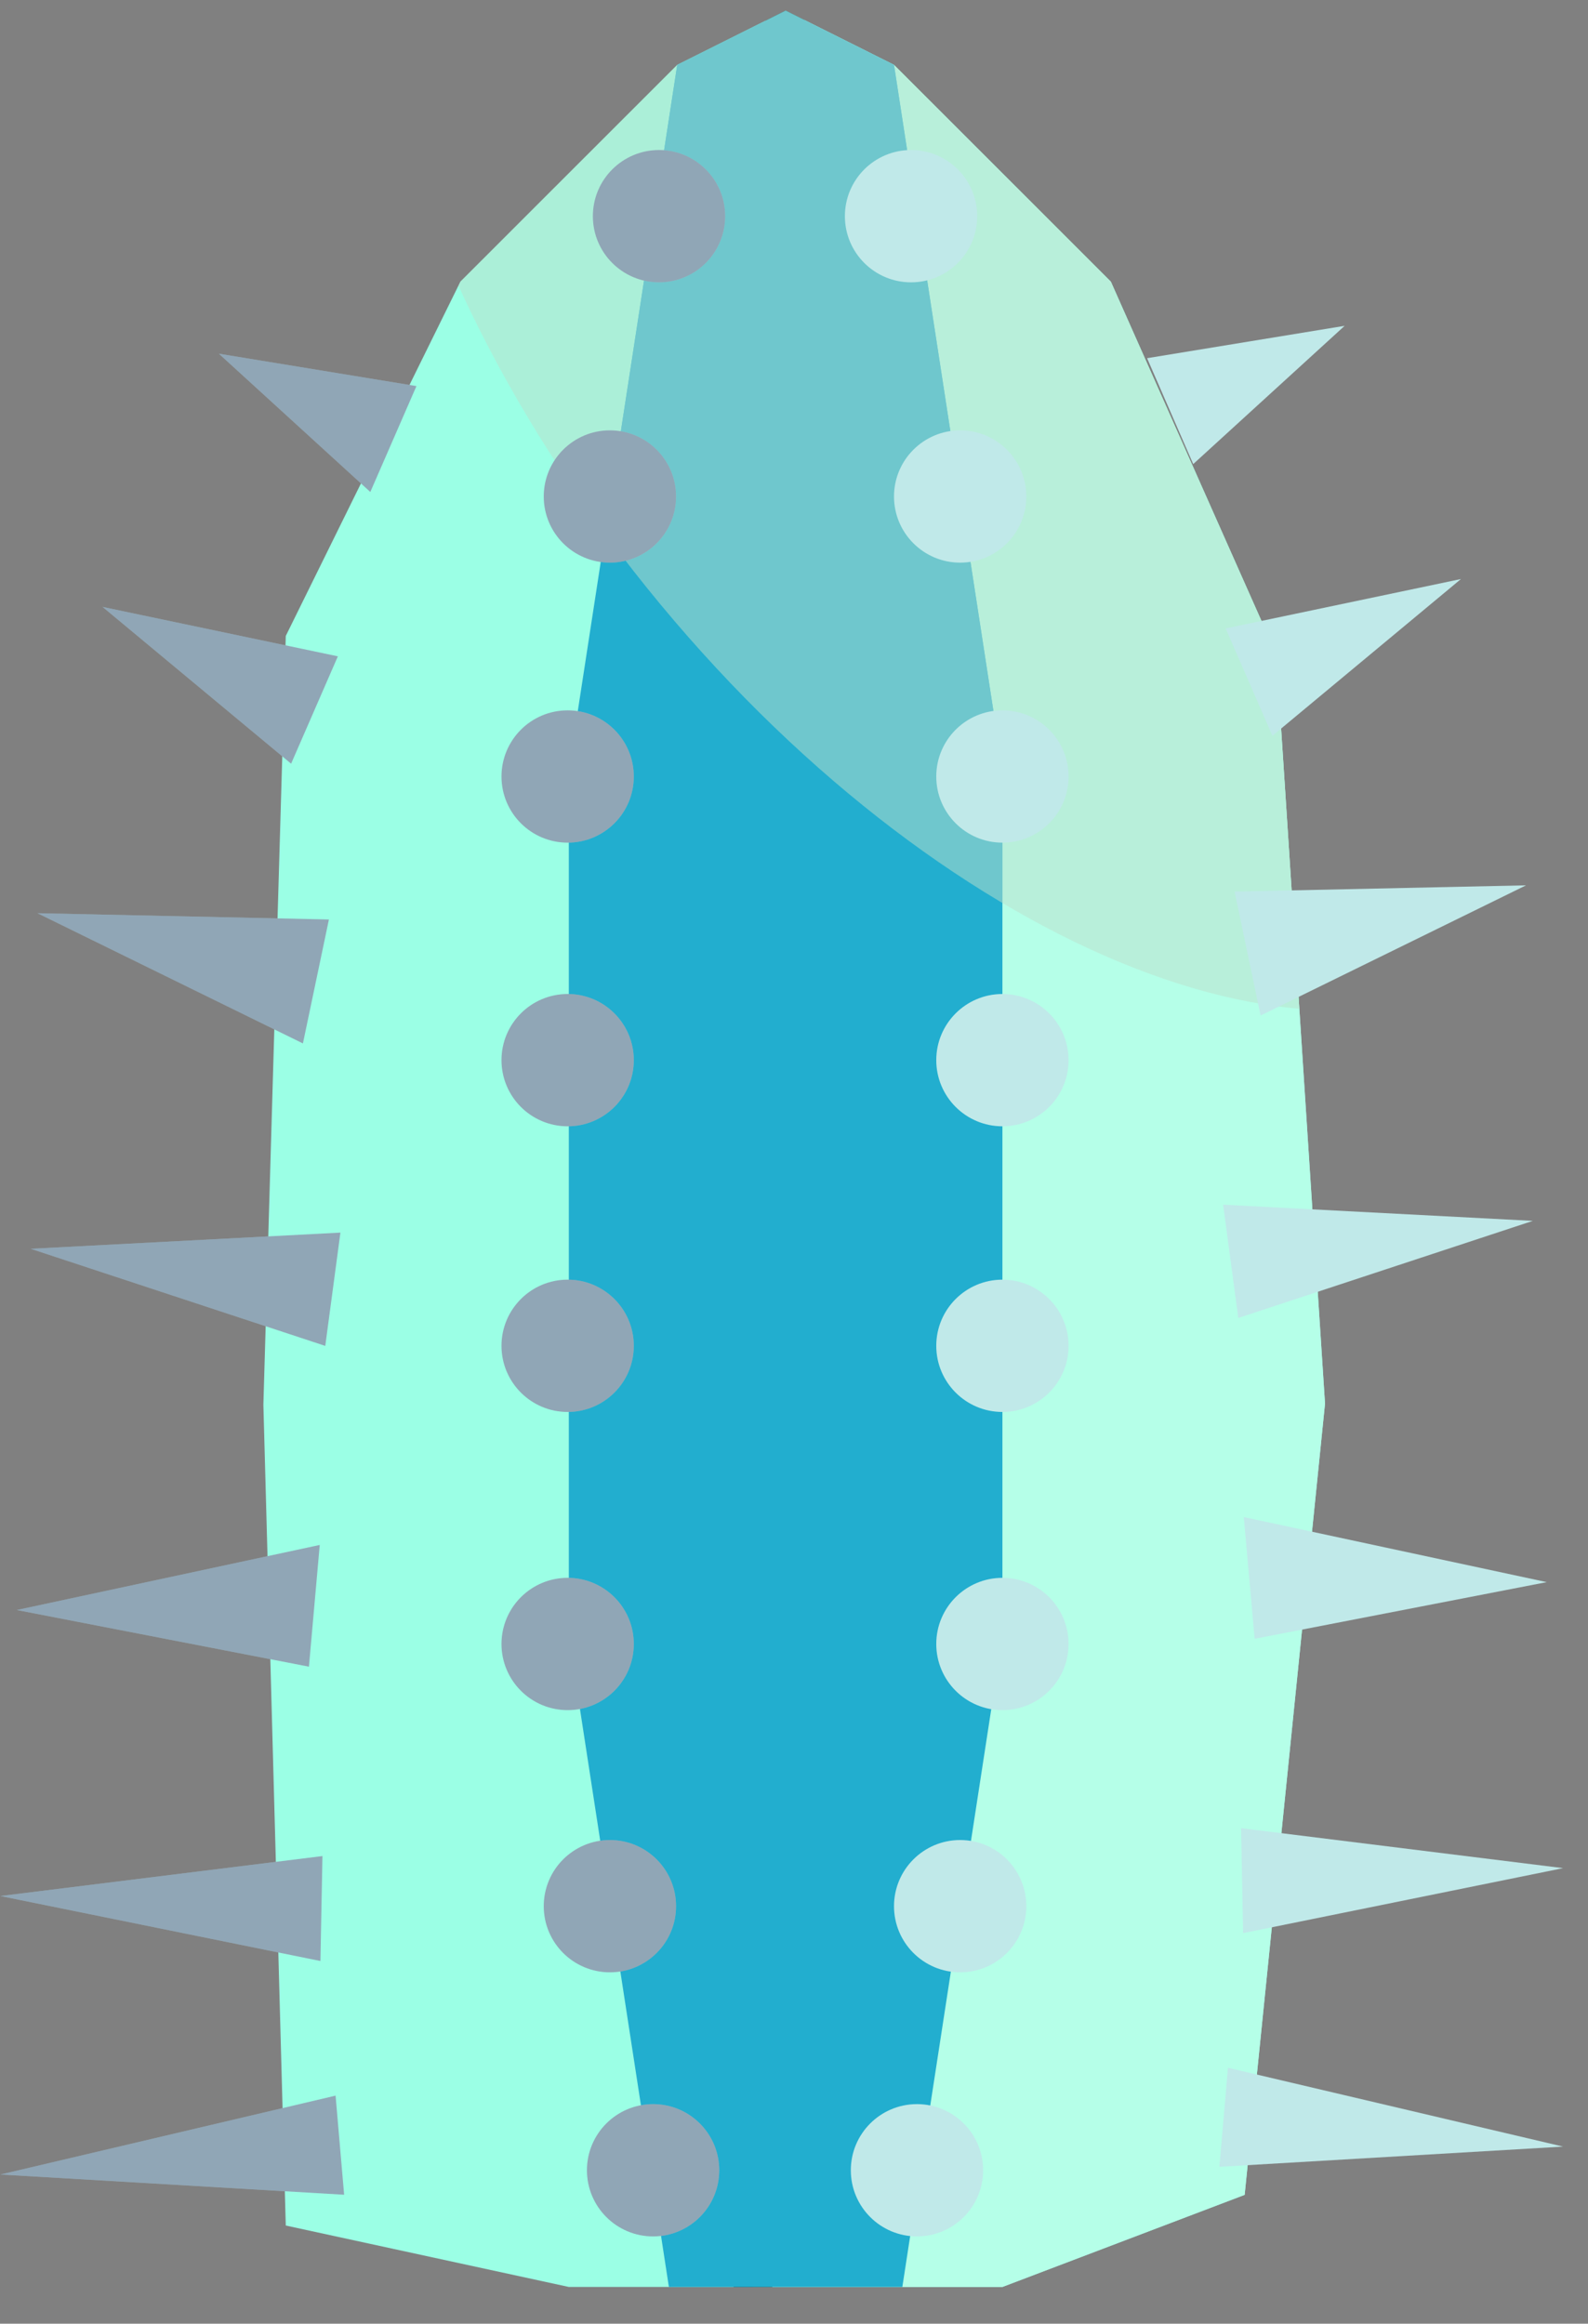 <?xml version="1.0" encoding="UTF-8" standalone="no"?><!DOCTYPE svg PUBLIC "-//W3C//DTD SVG 1.1//EN" "http://www.w3.org/Graphics/SVG/1.1/DTD/svg11.dtd"><svg width="100%" height="100%" viewBox="0 0 41 60" version="1.1" xmlns="http://www.w3.org/2000/svg" xmlns:xlink="http://www.w3.org/1999/xlink" xml:space="preserve" xmlns:serif="http://www.serif.com/" style="fill-rule:evenodd;clip-rule:evenodd;stroke-linecap:round;stroke-linejoin:round;stroke-miterlimit:1.5;"><rect x="0" y="0" width="41" height="60" fill="#808080" stroke="none"/><g id="cactus11"><path d="M34.21,36.244l-1.258,-19.349l-4.272,-9.623l-5.598,-5.597l-2.798,-1.4l-2.799,1.4l-5.598,5.597l-4.509,9.149l-0.578,19.849l0.578,21.195l7.308,1.586l11.195,0l6.254,-2.378l2.075,-20.429Z" style="fill:#9bffe5;"/><clipPath id="_clip1"><path d="M34.21,36.244l-1.258,-19.349l-4.272,-9.623l-5.598,-5.597l-2.798,-1.4l-2.799,1.4l-5.598,5.597l-4.509,9.149l-0.578,19.849l0.578,21.195l7.308,1.586l11.195,0l6.254,-2.378l2.075,-20.429Z"/></clipPath><g clip-path="url(#_clip1)"><path d="M32.814,-1.856l-12.53,1.247l-0.891,62.903l17.683,-3.243l-4.262,-60.907Z" style="fill:#b5ffe8;stroke:#000;stroke-width:1px;"/><path d="M34.928,0.485c7.438,9.221 9.395,20.001 4.366,24.057c-5.028,4.056 -15.149,-0.138 -22.588,-9.359c-7.438,-9.222 -9.395,-20.001 -4.366,-24.057c5.028,-4.056 15.15,0.137 22.588,9.359Z" style="fill:#bce0cc;fill-opacity:0.5;"/><path d="M14.686,19.867l2.799,-18.192l2.799,-1.4l2.798,1.4l2.799,18.192l0,22.391l-2.799,18.192l-5.597,0l-2.799,-18.192l0,-22.391Z" style="fill:#22aecf;"/><clipPath id="_clip2"><path d="M14.686,19.867l2.799,-18.192l2.799,-1.4l2.798,1.4l2.799,18.192l0,22.391l-2.799,18.192l-5.597,0l-2.799,-18.192l0,-22.391Z"/></clipPath><g clip-path="url(#_clip2)"><path d="M34.928,0.485c7.438,9.221 9.395,20.001 4.366,24.057c-5.028,4.056 -15.149,-0.138 -22.588,-9.359c-7.438,-9.222 -9.395,-20.001 -4.366,-24.057c5.028,-4.056 15.15,0.137 22.588,9.359Z" style="fill:#bce0cc;fill-opacity:0.5;"/></g></g><g><circle cx="23.522" cy="5.582" r="1.708" style="fill:#c0e9e9;"/><circle cx="24.79" cy="12.82" r="1.708" style="fill:#c0e9e9;"/><circle cx="25.881" cy="20.05" r="1.708" style="fill:#c0e9e9;"/><circle cx="25.881" cy="27.374" r="1.708" style="fill:#c0e9e9;"/><circle cx="25.881" cy="42.449" r="1.708" style="fill:#c0e9e9;"/><circle cx="24.79" cy="49.219" r="1.708" style="fill:#c0e9e9;"/><circle cx="23.675" cy="56.038" r="1.708" style="fill:#c0e9e9;"/><circle cx="25.881" cy="34.75" r="1.708" style="fill:#c0e9e9;"/></g><g><circle cx="17.015" cy="5.582" r="1.708" style="fill:#c0e9e9;"/><circle cx="15.747" cy="12.82" r="1.708" style="fill:#c0e9e9;"/><circle cx="14.656" cy="20.05" r="1.708" style="fill:#c0e9e9;"/><circle cx="14.656" cy="27.374" r="1.708" style="fill:#c0e9e9;"/><circle cx="14.656" cy="42.449" r="1.708" style="fill:#c0e9e9;"/><circle cx="15.747" cy="49.219" r="1.708" style="fill:#c0e9e9;"/><circle cx="16.862" cy="56.038" r="1.708" style="fill:#c0e9e9;"/><circle cx="14.656" cy="34.75" r="1.708" style="fill:#c0e9e9;"/></g><g><g opacity="0.3"><circle cx="17.015" cy="5.582" r="1.708" style="fill:#1d073c;"/><circle cx="15.747" cy="12.82" r="1.708" style="fill:#1d073c;"/><circle cx="14.656" cy="20.05" r="1.708" style="fill:#1d073c;"/><circle cx="14.656" cy="27.374" r="1.708" style="fill:#1d073c;"/><circle cx="14.656" cy="42.449" r="1.708" style="fill:#1d073c;"/><circle cx="15.747" cy="49.219" r="1.708" style="fill:#1d073c;"/><circle cx="16.862" cy="56.038" r="1.708" style="fill:#1d073c;"/><circle cx="14.656" cy="34.75" r="1.708" style="fill:#1d073c;"/></g></g><g><path d="M34.717,8.413l-3.91,3.57l-1.191,-2.734l5.101,-0.836Z" style="fill:#c0e9e9;"/><path d="M37.72,14.951l-4.868,4.048l-1.207,-2.772l6.075,-1.276Z" style="fill:#c0e9e9;"/><path d="M39.4,22.86l-6.853,3.362l-0.671,-3.2l7.524,-0.162Z" style="fill:#c0e9e9;"/><path d="M39.575,31.524l-7.604,2.507l-0.392,-2.925l7.996,0.418Z" style="fill:#c0e9e9;"/><path d="M39.934,40.852l-7.541,1.463l-0.28,-3.143l7.821,1.68Z" style="fill:#c0e9e9;"/><path d="M40.357,48.237l-8.262,1.678l-0.052,-2.71l8.314,1.032Z" style="fill:#c0e9e9;"/><path d="M40.356,55.427l-8.873,0.522l0.221,-2.558l8.652,2.036Z" style="fill:#c0e9e9;"/></g><g><path d="M5.651,9.133l3.91,3.57l1.191,-2.734l-5.101,-0.836Z" style="fill:#c0e9e9;"/><path d="M2.648,15.671l4.868,4.048l1.207,-2.772l-6.075,-1.276Z" style="fill:#c0e9e9;"/><path d="M0.968,23.58l6.853,3.362l0.671,-3.2l-7.524,-0.162Z" style="fill:#c0e9e9;"/><path d="M0.794,32.245l7.604,2.507l0.391,-2.925l-7.995,0.418Z" style="fill:#c0e9e9;"/><path d="M0.434,41.572l7.542,1.463l0.279,-3.143l-7.821,1.68Z" style="fill:#c0e9e9;"/><path d="M0.011,48.957l8.262,1.678l0.052,-2.71l-8.314,1.032Z" style="fill:#c0e9e9;"/><path d="M0.012,56.148l8.873,0.522l-0.221,-2.559l-8.652,2.037Z" style="fill:#c0e9e9;"/></g><g><g opacity="0.3"><path d="M5.651,9.133l3.91,3.57l1.191,-2.734l-5.101,-0.836Z" style="fill:#1d073c;"/><path d="M2.648,15.671l4.868,4.048l1.207,-2.772l-6.075,-1.276Z" style="fill:#1d073c;"/><path d="M0.968,23.58l6.853,3.362l0.671,-3.2l-7.524,-0.162Z" style="fill:#1d073c;"/><path d="M0.794,32.245l7.604,2.507l0.391,-2.925l-7.995,0.418Z" style="fill:#1d073c;"/><path d="M0.434,41.572l7.542,1.463l0.279,-3.143l-7.821,1.68Z" style="fill:#1d073c;"/><path d="M0.011,48.957l8.262,1.678l0.052,-2.71l-8.314,1.032Z" style="fill:#1d073c;"/><path d="M0.012,56.148l8.873,0.522l-0.221,-2.559l-8.652,2.037Z" style="fill:#1d073c;"/></g></g></g></svg>